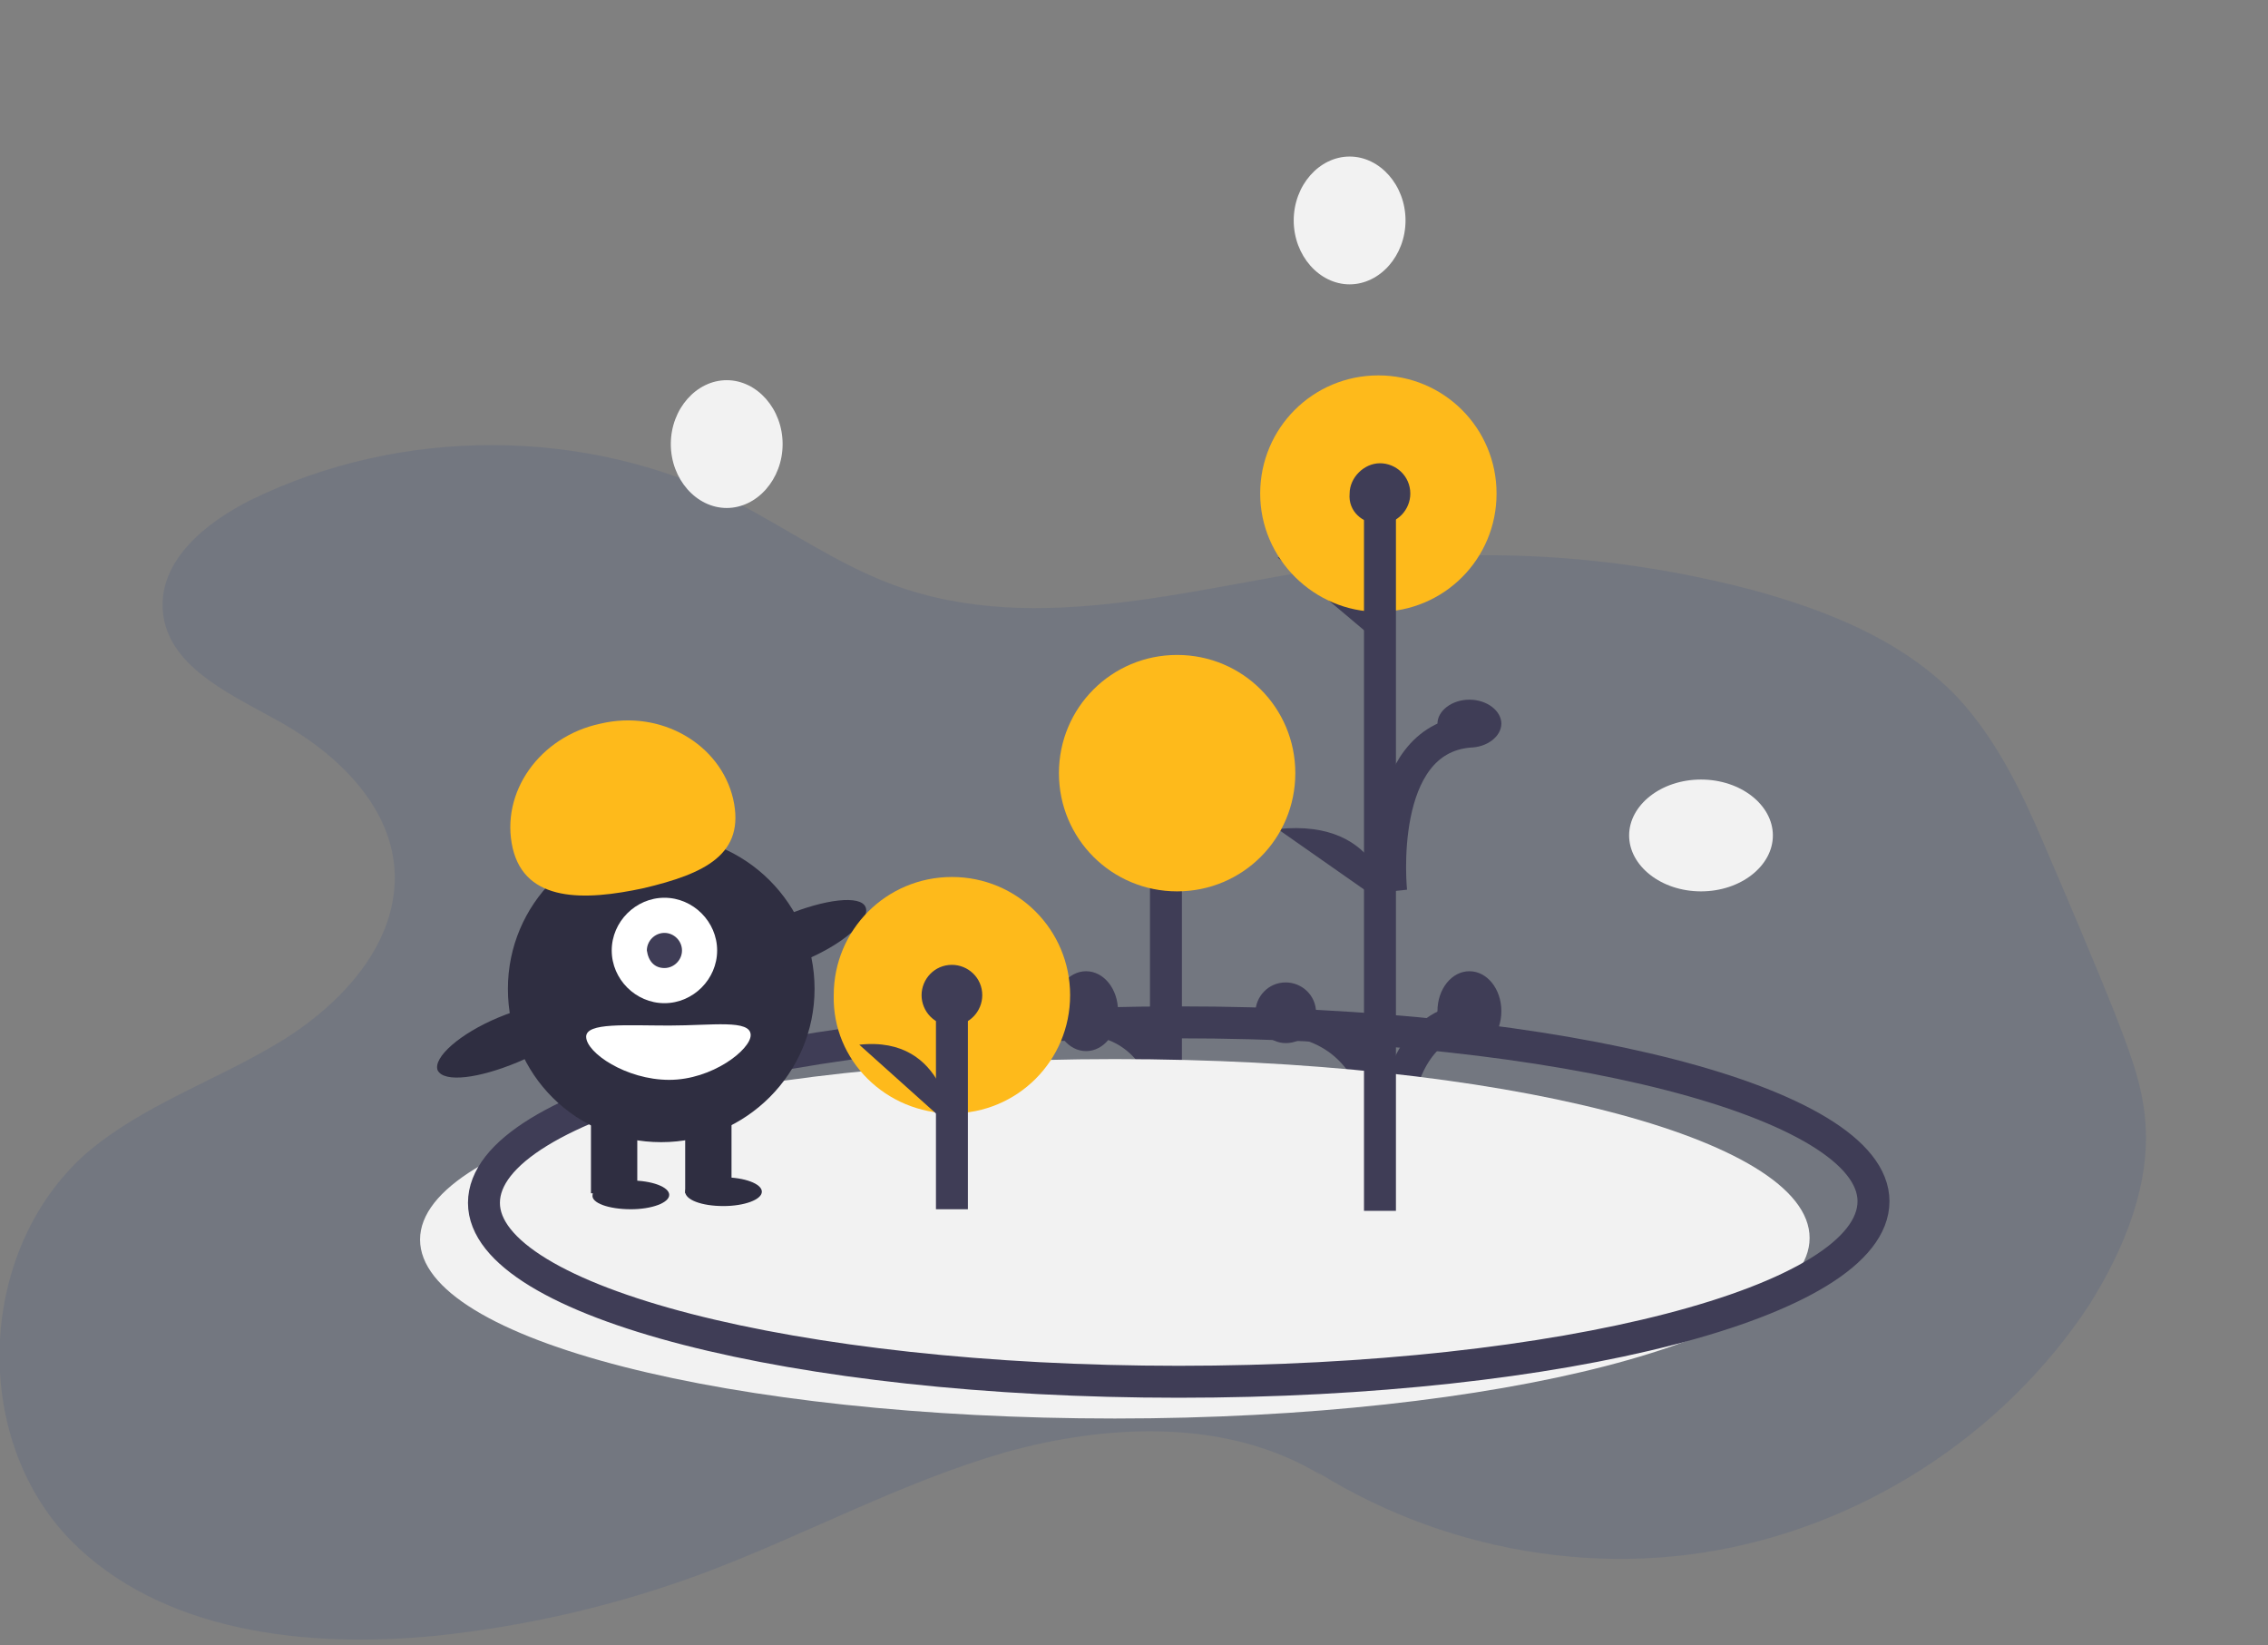 <?xml version="1.0" encoding="utf-8"?>
<!-- Generator: Adobe Illustrator 23.1.0, SVG Export Plug-In . SVG Version: 6.00 Build 0)  -->
<svg version="1.1" id="Calque_1" xmlns="http://www.w3.org/2000/svg" xmlns:xlink="http://www.w3.org/1999/xlink" x="0px" y="0px"
	 viewBox="0 0 142 103" style="enable-background:new 0 0 142 103;" xml:space="preserve">
<rect x="0" y="0" width="142" height="103" fill="#808080" stroke="none"/>
<style type="text/css">
	.st0{opacity:0.1;fill:#013183;enable-background:new    ;}
	.st1{fill:#3F3D56;}
	.st2{fill:none;stroke:#3F3D56;stroke-width:2;stroke-miterlimit:10;}
	.st3{fill:#F2F2F2;}
	.st4{fill:#FEBA1B;}
	.st5{fill:#2F2E41;}
	.st6{fill:#FFFFFF;}
	.st7{opacity:0.1;fill:#FEBA1B;enable-background:new    ;}
	.st8{fill:url(#SVGID_1_);}
	.st9{fill:#F6F7F9;}
	.st10{fill:#534D72;}
	.st11{opacity:0.2;}
	.st12{opacity:0.2;fill:#FEBA1B;enable-background:new    ;}
	.st13{fill:url(#SVGID_2_);}
	.st14{fill:url(#SVGID_3_);}
	.st15{opacity:0.1;}
	.st16{opacity:0.1;fill:url(#SVGID_4_);enable-background:new    ;}
	.st17{fill:url(#SVGID_5_);}
	.st18{opacity:0.1;fill:url(#SVGID_6_);enable-background:new    ;}
	.st19{opacity:0.1;fill:url(#SVGID_7_);enable-background:new    ;}
	.st20{opacity:0.1;fill:url(#SVGID_8_);enable-background:new    ;}
	.st21{opacity:0.1;fill:url(#SVGID_9_);enable-background:new    ;}
	.st22{opacity:0.1;fill:url(#SVGID_10_);enable-background:new    ;}
	.st23{opacity:0.1;fill:url(#SVGID_11_);enable-background:new    ;}
	.st24{opacity:0.1;fill:url(#SVGID_12_);enable-background:new    ;}
	.st25{opacity:0.1;fill:url(#SVGID_13_);enable-background:new    ;}
	.st26{opacity:0.1;fill:url(#SVGID_14_);enable-background:new    ;}
	.st27{opacity:0.1;fill:url(#SVGID_15_);enable-background:new    ;}
	.st28{opacity:0.1;fill:url(#SVGID_16_);enable-background:new    ;}
	.st29{opacity:0.1;fill:url(#SVGID_17_);enable-background:new    ;}
	.st30{fill:url(#SVGID_18_);}
	.st31{opacity:0.1;fill:url(#SVGID_19_);enable-background:new    ;}
	.st32{fill:url(#SVGID_20_);}
	.st33{fill:url(#SVGID_21_);}
	.st34{opacity:3.000000e-02;}
	.st35{opacity:3.000000e-02;fill:url(#SVGID_22_);enable-background:new    ;}
	.st36{fill:url(#SVGID_23_);}
	.st37{fill:url(#SVGID_24_);}
	.st38{opacity:0.1;fill:url(#SVGID_25_);enable-background:new    ;}
	.st39{fill:url(#SVGID_26_);}
	.st40{fill:url(#SVGID_27_);}
	.st41{opacity:0.1;fill:url(#SVGID_28_);enable-background:new    ;}
	.st42{fill:url(#SVGID_29_);}
	.st43{opacity:0.1;fill:url(#SVGID_30_);enable-background:new    ;}
	.st44{opacity:0.1;fill:url(#SVGID_31_);enable-background:new    ;}
	.st45{fill:url(#SVGID_32_);}
	.st46{opacity:0.1;fill:url(#SVGID_33_);enable-background:new    ;}
	.st47{fill:url(#SVGID_34_);}
	.st48{fill:url(#SVGID_35_);}
	.st49{fill:url(#SVGID_36_);}
	.st50{opacity:0.1;fill:url(#SVGID_37_);enable-background:new    ;}
	.st51{opacity:0.1;fill:url(#SVGID_38_);enable-background:new    ;}
	.st52{fill:url(#SVGID_39_);}
	.st53{opacity:0.1;fill:url(#SVGID_40_);enable-background:new    ;}
	.st54{opacity:0.1;fill:url(#SVGID_41_);enable-background:new    ;}
	.st55{fill:url(#SVGID_42_);}
	.st56{fill:url(#SVGID_43_);}
	.st57{opacity:0.1;fill:url(#SVGID_44_);enable-background:new    ;}
	.st58{fill:url(#SVGID_45_);}
	.st59{opacity:0.1;fill:url(#SVGID_46_);enable-background:new    ;}
	.st60{fill:url(#SVGID_47_);}
	.st61{opacity:0.1;fill:url(#SVGID_48_);enable-background:new    ;}
	.st62{opacity:0.1;fill:url(#SVGID_49_);enable-background:new    ;}
	.st63{opacity:0.1;fill:url(#SVGID_50_);enable-background:new    ;}
	.st64{opacity:0.1;fill:url(#SVGID_51_);enable-background:new    ;}
	.st65{opacity:0.1;fill:url(#SVGID_52_);enable-background:new    ;}
	.st66{opacity:0.1;fill:url(#SVGID_53_);enable-background:new    ;}
	.st67{opacity:0.1;fill:url(#SVGID_54_);enable-background:new    ;}
	.st68{fill:url(#SVGID_55_);}
	.st69{opacity:0.1;fill:url(#SVGID_56_);enable-background:new    ;}
	.st70{opacity:0.1;fill:url(#SVGID_57_);enable-background:new    ;}
	.st71{opacity:0.1;fill:url(#SVGID_58_);enable-background:new    ;}
	.st72{opacity:0.1;fill:url(#SVGID_59_);enable-background:new    ;}
	.st73{fill:url(#SVGID_60_);}
	.st74{opacity:0.1;fill:url(#SVGID_61_);enable-background:new    ;}
	.st75{opacity:0.1;fill:url(#SVGID_62_);enable-background:new    ;}
	.st76{opacity:0.1;fill:url(#SVGID_63_);enable-background:new    ;}
	.st77{opacity:0.1;fill:url(#SVGID_64_);enable-background:new    ;}
	.st78{opacity:0.1;fill:url(#SVGID_65_);enable-background:new    ;}
	.st79{opacity:0.1;fill:url(#SVGID_66_);enable-background:new    ;}
	.st80{opacity:0.1;fill:url(#SVGID_67_);enable-background:new    ;}
	.st81{opacity:0.1;fill:url(#SVGID_68_);enable-background:new    ;}
	.st82{opacity:0.1;fill:url(#SVGID_69_);enable-background:new    ;}
	.st83{opacity:0.1;fill:url(#SVGID_70_);enable-background:new    ;}
	.st84{opacity:0.1;fill:url(#SVGID_71_);enable-background:new    ;}
	.st85{opacity:0.1;fill:url(#SVGID_72_);enable-background:new    ;}
	.st86{opacity:0.1;fill:url(#SVGID_73_);enable-background:new    ;}
	.st87{opacity:0.1;fill:url(#SVGID_74_);enable-background:new    ;}
	.st88{opacity:0.1;fill:url(#SVGID_75_);enable-background:new    ;}
	.st89{opacity:0.1;fill:url(#SVGID_76_);enable-background:new    ;}
	.st90{opacity:0.1;fill:url(#SVGID_77_);enable-background:new    ;}
	.st91{opacity:0.1;fill:url(#SVGID_78_);enable-background:new    ;}
	.st92{opacity:0.1;fill:url(#SVGID_79_);enable-background:new    ;}
	.st93{opacity:0.1;fill:url(#SVGID_80_);enable-background:new    ;}
	.st94{fill:url(#SVGID_81_);}
	.st95{opacity:0.1;fill:url(#SVGID_82_);enable-background:new    ;}
	.st96{fill:url(#SVGID_83_);}
	.st97{opacity:0.1;fill:url(#SVGID_84_);enable-background:new    ;}
	.st98{opacity:0.1;fill:url(#SVGID_85_);enable-background:new    ;}
	.st99{fill:url(#SVGID_86_);}
	.st100{opacity:0.1;fill:url(#SVGID_87_);enable-background:new    ;}
	.st101{opacity:0.1;fill:url(#SVGID_88_);enable-background:new    ;}
	.st102{opacity:0.1;fill:url(#SVGID_89_);enable-background:new    ;}
	.st103{opacity:0.1;fill:url(#SVGID_90_);enable-background:new    ;}
	.st104{opacity:0.1;fill:url(#SVGID_91_);enable-background:new    ;}
	.st105{opacity:0.1;fill:url(#SVGID_92_);enable-background:new    ;}
	.st106{opacity:0.1;fill:url(#SVGID_93_);enable-background:new    ;}
	.st107{opacity:0.1;fill:url(#SVGID_94_);enable-background:new    ;}
	.st108{opacity:0.1;fill:url(#SVGID_95_);enable-background:new    ;}
	.st109{opacity:0.1;fill:url(#SVGID_96_);enable-background:new    ;}
	.st110{opacity:0.1;fill:url(#SVGID_97_);enable-background:new    ;}
	.st111{fill:url(#SVGID_98_);}
	.st112{opacity:0.1;fill:url(#SVGID_99_);enable-background:new    ;}
	.st113{opacity:0.1;fill:url(#SVGID_100_);enable-background:new    ;}
	.st114{opacity:0.1;fill:url(#SVGID_101_);enable-background:new    ;}
	.st115{opacity:0.1;fill:url(#SVGID_102_);enable-background:new    ;}
	.st116{fill:#9D9CB5;}
	.st117{fill:#E4E3F9;}
	.st118{opacity:0.1;enable-background:new    ;}
	.st119{fill:#535461;}
	.st120{fill:#5E52AD;}
	.st121{opacity:3.000000e-02;enable-background:new    ;}
	.st122{fill:#784D55;}
	.st123{fill:#F8BDC5;}
	.st124{fill:#EB6475;}
	.st125{fill:#FFC075;}
	.st126{opacity:0.1;fill:none;stroke:#000000;stroke-miterlimit:10;enable-background:new    ;}
	.st127{opacity:0.5;fill:#FFFFFF;enable-background:new    ;}
	.st128{opacity:0.2;enable-background:new    ;}
	.st129{opacity:0.5;fill:#FEBA1B;enable-background:new    ;}
	.st130{opacity:0.8;fill:#FEBA1B;enable-background:new    ;}
	.st131{opacity:0.95;fill:#FEBA1B;enable-background:new    ;}
	.st132{opacity:0.6;fill:#FEBA1B;enable-background:new    ;}
	.st133{fill:#FDC2CC;}
	.st134{fill:#DFE6F5;}
	.st135{fill:#53526B;}
	.st136{fill:#865A61;}
	.st137{opacity:0.1;fill:none;stroke:#535461;stroke-width:2;stroke-miterlimit:10;enable-background:new    ;}
	.st138{fill:url(#SVGID_103_);}
	.st139{fill:#FBBEBE;}
	.st140{fill:#013183;fill-opacity:8.000000e-02;}
</style>
<g>
	<path class="st0" d="M82.8,92.4C77,88.8,69.5,89.1,63,90.9c-6.6,1.9-12.6,5.2-19,7.6c-5.4,2-11,3.3-16.7,3.9
		c-8.1,0.8-17.2-0.2-22.9-6c-6.3-6.5-5.8-18.2,1-24.2c3.5-3,8-4.5,12-6.9c4-2.4,7.6-6.3,7.3-10.9c-0.3-4.2-3.9-7.5-7.7-9.5
		c-2.9-1.6-6.5-3.3-6.8-6.6c-0.3-3.2,2.7-5.6,5.5-7c9.4-4.6,20.9-4.6,30.3,0.1c3.3,1.7,6.4,3.9,9.9,5.2c9.2,3.4,19.3,0,29-1.3
		c8.3-1.1,16.6-0.5,24.7,1.6c4.8,1.3,9.6,3.2,13,6.8c2.4,2.6,4,5.9,5.4,9.2c1.5,3.5,3,7,4.4,10.5c0.8,2.1,1.7,4.3,1.9,6.6
		c0.4,4.1-1.3,8.2-3.5,11.7c-5.4,8.2-14.4,14-24.2,15.5c-9.8,1.5-20.2-1.4-27.8-7.7"/>
	<path class="st1" d="M87,40.8c0,0-0.3-6.7-7-5.9L87,40.8z"/>
	<path class="st1" d="M87,56.8c0,0-0.3-5.6-7-4.9L87,56.8z"/>
	<path class="st2" d="M86.9,74.8c0,0,1.4-10.5-6.9-11"/>
	<path class="st1" d="M92,65.8c1.1,0,2-1.1,2-2.5c0-1.4-0.9-2.5-2-2.5c-1.1,0-2,1.1-2,2.5C90,64.7,90.9,65.8,92,65.8z"/>
	<path class="st2" d="M87.1,74.8c0,0-1-10.5,4.9-11"/>
	<path class="st1" d="M92,46.8c1.1,0,2-0.7,2-1.5s-0.9-1.5-2-1.5c-1.1,0-2,0.7-2,1.5S90.9,46.8,92,46.8z"/>
	<path class="st2" d="M87.1,55.8c0,0-1-9.5,4.9-10"/>
	<path class="st2" d="M73,75.8v-27"/>
	<path class="st1" d="M73.5,49.8c0.8,0,1.5-0.9,1.5-2s-0.7-2-1.5-2s-1.5,0.9-1.5,2S72.7,49.8,73.5,49.8z"/>
	<path class="st1" d="M73,55.8c0,0-0.2-5.6-5-4.9L73,55.8z"/>
	<path class="st2" d="M73.9,74.8c0,0,1.2-10.5-5.9-11"/>
	<path class="st1" d="M68,65.8c1.1,0,2-1.1,2-2.5c0-1.4-0.9-2.5-2-2.5s-2,1.1-2,2.5C66,64.7,66.9,65.8,68,65.8z"/>
	<path class="st2" d="M53,75.8h39"/>
	<path class="st3" d="M69.8,88.8c24,0,43.5-5,43.5-11.3S93.8,66.3,69.8,66.3c-24,0-43.5,5-43.5,11.3S45.8,88.8,69.8,88.8z"/>
	<path class="st4" d="M86.3,38.3c4.1,0,7.4-3.3,7.4-7.4c0-4.1-3.3-7.4-7.4-7.4c-4.1,0-7.4,3.3-7.4,7.4C78.9,35,82.3,38.3,86.3,38.3z
		"/>
	<path class="st4" d="M73.7,55.8c4.1,0,7.4-3.3,7.4-7.4S77.8,41,73.7,41s-7.4,3.3-7.4,7.4S69.6,55.8,73.7,55.8z"/>
	<path class="st2" d="M73.8,86.5c24,0,43.5-5,43.5-11.3C117.3,69,97.8,64,73.8,64c-24,0-43.5,5-43.5,11.3
		C30.3,81.5,49.8,86.5,73.8,86.5z"/>
	<path class="st5" d="M41.4,71.5c5.3,0,9.6-4.3,9.6-9.6c0-5.3-4.3-9.6-9.6-9.6c-5.3,0-9.6,4.3-9.6,9.6
		C31.8,67.3,36.1,71.5,41.4,71.5z"/>
	<path class="st5" d="M39.9,69.5H37v5.2h2.9V69.5z"/>
	<path class="st5" d="M45.8,69.5h-2.9v5.2h2.9V69.5z"/>
	<path class="st5" d="M39.5,75.7c1.3,0,2.4-0.4,2.4-0.9c0-0.5-1.1-0.9-2.4-0.9c-1.3,0-2.4,0.4-2.4,0.9C37,75.3,38.1,75.7,39.5,75.7z
		"/>
	<path class="st5" d="M45.3,75.5c1.3,0,2.4-0.4,2.4-0.9s-1.1-0.9-2.4-0.9s-2.4,0.4-2.4,0.9S43.9,75.5,45.3,75.5z"/>
	<path class="st6" d="M41.6,62.8c1.8,0,3.3-1.5,3.3-3.3s-1.5-3.3-3.3-3.3c-1.8,0-3.3,1.5-3.3,3.3S39.8,62.8,41.6,62.8z"/>
	<path class="st1" d="M41.6,60.6c0.6,0,1.1-0.5,1.1-1.1c0-0.6-0.5-1.1-1.1-1.1s-1.1,0.5-1.1,1.1C40.6,60.2,41,60.6,41.6,60.6z"/>
	<path class="st4" d="M32.1,53.1c-0.8-3.5,1.7-7,5.5-7.8c3.8-0.9,7.5,1.3,8.3,4.7c0.8,3.5-1.8,4.7-5.6,5.6
		C36.6,56.4,32.9,56.5,32.1,53.1z"/>
	<path class="st5" d="M50.4,60.1c2.4-1,4.1-2.5,3.8-3.3c-0.3-0.8-2.6-0.5-5,0.5c-2.4,1-4.1,2.5-3.8,3.3C45.7,61.3,48,61.1,50.4,60.1
		z"/>
	<path class="st5" d="M32.4,66.5c2.4-1,4.1-2.5,3.8-3.3c-0.3-0.8-2.6-0.5-5,0.5c-2.4,1-4.1,2.5-3.8,3.3C27.8,67.8,30,67.5,32.4,66.5
		z"/>
	<path class="st6" d="M47,64.8c0,0.9-2.4,2.8-5.1,2.8c-2.7,0-5.2-1.7-5.2-2.7c0-0.9,2.5-0.7,5.2-0.7C44.6,64.2,47,63.8,47,64.8z"/>
	<path class="st4" d="M59.6,69.7c4.1,0,7.4-3.3,7.4-7.4c0-4.1-3.3-7.4-7.4-7.4c-4.1,0-7.4,3.3-7.4,7.4
		C52.1,66.4,55.5,69.7,59.6,69.7z"/>
	<path class="st2" d="M59.6,75.7V62.3"/>
	<path class="st1" d="M59.6,64.2c1.1,0,1.9-0.9,1.9-1.9c0-1.1-0.9-1.9-1.9-1.9c-1.1,0-1.9,0.9-1.9,1.9
		C57.7,63.3,58.5,64.2,59.6,64.2z"/>
	<path class="st1" d="M59.6,70.6c0,0-0.3-5.8-5.8-5.2L59.6,70.6z"/>
	<path class="st2" d="M86.4,75.8V30.9"/>
	<path class="st1" d="M86.4,32.8c1.1,0,1.9-0.9,1.9-1.9c0-1.1-0.9-1.9-1.9-1.9s-1.9,0.9-1.9,1.9C84.4,32,85.3,32.8,86.4,32.8z"/>
	<path class="st1" d="M80.5,65.3c1.1,0,1.9-0.9,1.9-1.9c0-1.1-0.9-1.9-1.9-1.9c-1.1,0-1.9,0.9-1.9,1.9
		C78.6,64.4,79.5,65.3,80.5,65.3z"/>
	<path class="st3" d="M106.5,55.8c2.5,0,4.5-1.6,4.5-3.5s-2-3.5-4.5-3.5s-4.5,1.6-4.5,3.5S104,55.8,106.5,55.8z"/>
	<path class="st3" d="M45.5,31.8c1.9,0,3.5-1.8,3.5-4s-1.6-4-3.5-4s-3.5,1.8-3.5,4S43.6,31.8,45.5,31.8z"/>
	<path class="st3" d="M84.5,17.8c1.9,0,3.5-1.8,3.5-4s-1.6-4-3.5-4s-3.5,1.8-3.5,4S82.6,17.8,84.5,17.8z"/>
</g>
</svg>
